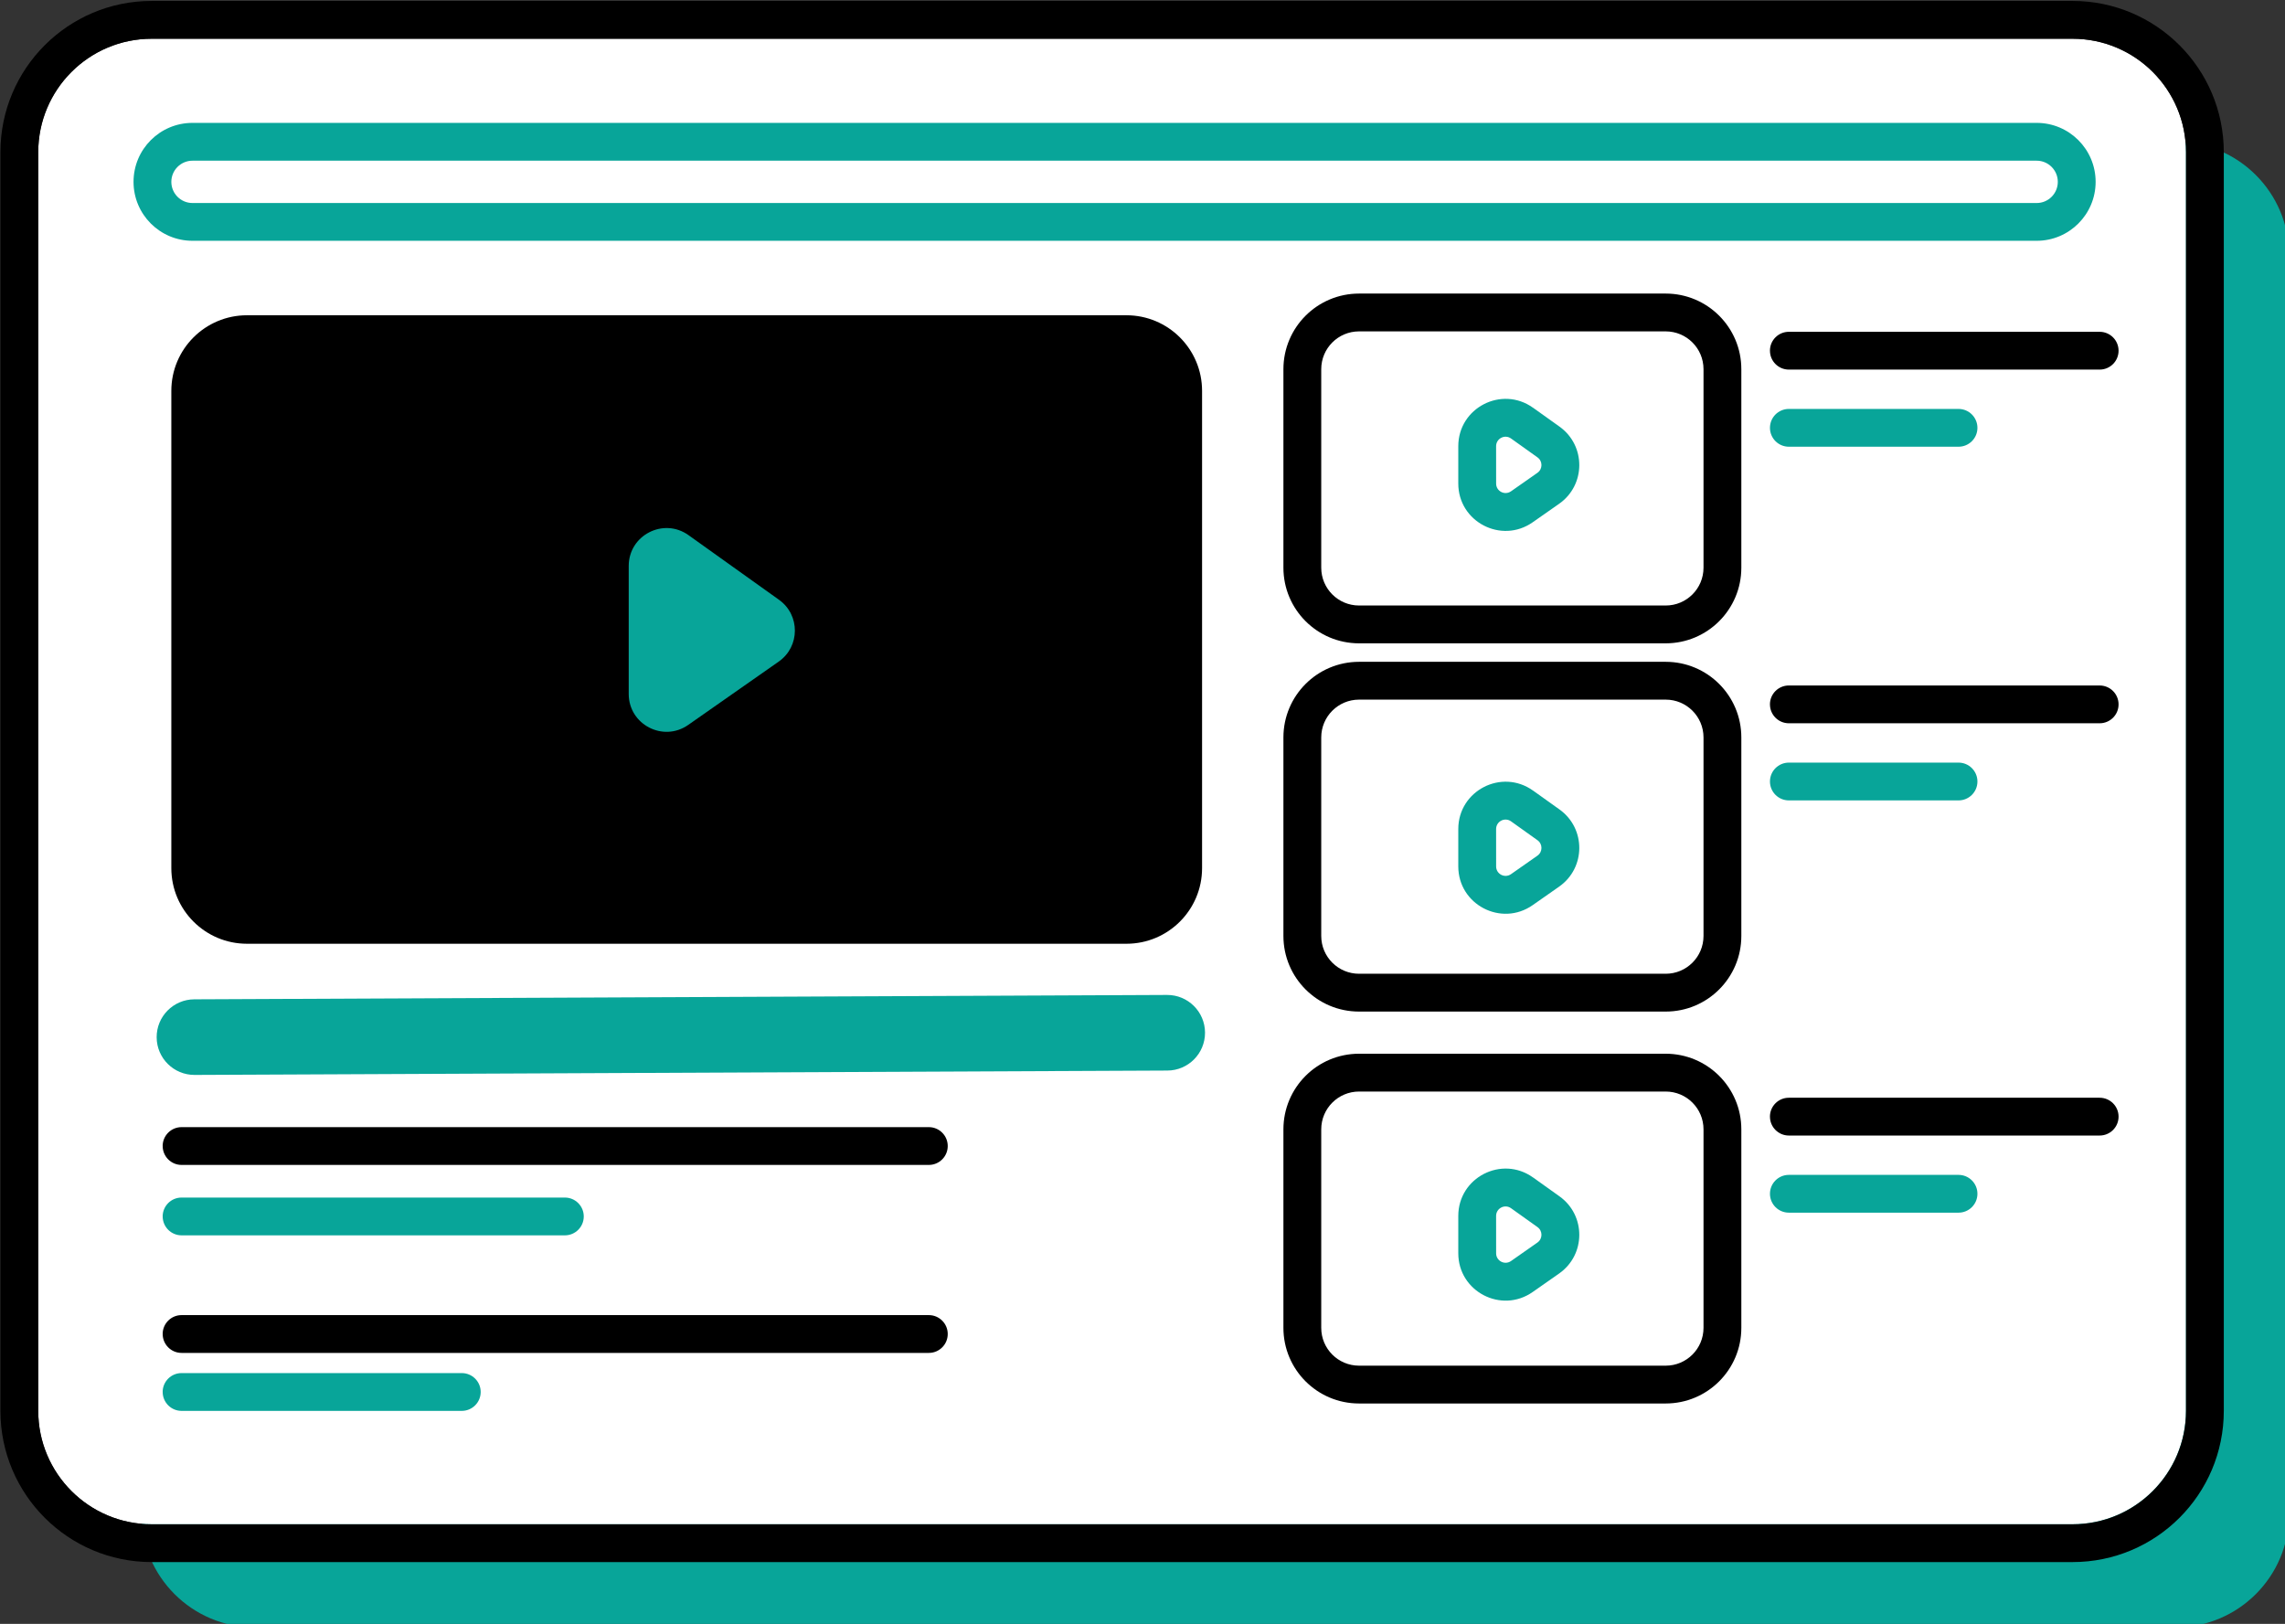 <?xml version="1.0" encoding="UTF-8" standalone="no"?>
<!-- Created with Inkscape (http://www.inkscape.org/) -->

<svg
   width="27.522mm"
   height="19.561mm"
   viewBox="0 0 27.522 19.561"
   version="1.1"
   id="svg5"
   xml:space="preserve"
   sodipodi:docname="tutorials.svg"
   inkscape:version="1.2.2 (b0a8486541, 2022-12-01)"
   xmlns:inkscape="http://www.inkscape.org/namespaces/inkscape"
   xmlns:sodipodi="http://sodipodi.sourceforge.net/DTD/sodipodi-0.dtd"
   xmlns="http://www.w3.org/2000/svg"
   xmlns:svg="http://www.w3.org/2000/svg"><rect x="0" y="0" width="27.522" height="19.561" fill="#333333" stroke="none"/><sodipodi:namedview
     id="namedview7"
     pagecolor="#ffffff"
     bordercolor="#000000"
     borderopacity="0.25"
     inkscape:showpageshadow="2"
     inkscape:pageopacity="0.0"
     inkscape:pagecheckerboard="0"
     inkscape:deskcolor="#d1d1d1"
     inkscape:document-units="mm"
     showgrid="false"
     inkscape:zoom="10.875114"
     inkscape:cx="44.321375"
     inkscape:cy="37.011107"
     inkscape:window-width="1920"
     inkscape:window-height="991"
     inkscape:window-x="-9"
     inkscape:window-y="-9"
     inkscape:window-maximized="1"
     inkscape:current-layer="layer1" /><defs
     id="defs2" /><g
     inkscape:label="Layer 1"
     inkscape:groupmode="layer"
     id="layer1"
     transform="translate(-134,-182.309)"><g
       style="fill:none"
       id="g2062"
       transform="matrix(0.265,0,0,0.265,130.828,175.156)"><path
         d="m 18.393,38.595 c 0,-2.848 2.309,-5.156 5.156,-5.156 h 87.306 c 2.847,0 5.156,2.308 5.156,5.156 V 95.809 c 0,2.848 -2.309,5.156 -5.156,5.156 H 23.549 c -2.848,0 -5.156,-2.308 -5.156,-5.156 z"
         fill="#000000"
         id="path1987"
         style="fill:#08a599;fill-opacity:1" /><path
         d="m 13.708,33.91 c 0,-2.848 2.309,-5.156 5.156,-5.156 H 106.17 c 2.848,0 5.156,2.309 5.156,5.156 V 91.124 c 0,2.848 -2.308,5.156 -5.156,5.156 H 18.864 c -2.848,0 -5.156,-2.309 -5.156,-5.156 z"
         fill="#ffffff"
         id="path1989" /><path
         clip-rule="evenodd"
         d="M 18.864,27.035 H 106.17 c 3.797,0 6.875,3.078 6.875,6.875 V 91.124 c 0,3.797 -3.078,6.875 -6.875,6.875 H 18.864 c -3.797,0 -6.875,-3.078 -6.875,-6.875 V 33.91 c 0,-3.797 3.078,-6.875 6.875,-6.875 z m 0,1.719 c -2.848,0 -5.156,2.309 -5.156,5.156 V 91.124 c 0,2.848 2.309,5.156 5.156,5.156 H 106.17 c 2.848,0 5.156,-2.309 5.156,-5.156 V 33.91 c 0,-2.848 -2.308,-5.156 -5.156,-5.156 z"
         fill="#000000"
         fill-rule="evenodd"
         id="path1991" /><path
         d="m 19.757,44.761 c 0,-1.899 1.539,-3.438 3.438,-3.438 h 39.973 c 1.899,0 3.438,1.539 3.438,3.438 v 21.693 c 0,1.899 -1.539,3.438 -3.438,3.438 H 23.195 c -1.898,0 -3.438,-1.539 -3.438,-3.438 z"
         fill="#000000"
         id="path1993" /><path
         clip-rule="evenodd"
         d="m 19.09,74.144 c -0.004,-0.949 0.762,-1.722 1.711,-1.726 l 44.213,-0.199 c 0.949,-0.004 1.722,0.762 1.726,1.711 0.004,0.949 -0.762,1.722 -1.711,1.726 l -44.213,0.199 c -0.949,0.004 -1.722,-0.762 -1.726,-1.711 z"
         fill="#000000"
         fill-rule="evenodd"
         id="path1995"
         style="fill:#08a599;fill-opacity:1" /><path
         clip-rule="evenodd"
         d="m 19.363,79.087 c 0,-0.475 0.385,-0.859 0.859,-0.859 h 33.965 c 0.475,0 0.859,0.385 0.859,0.859 0,0.475 -0.385,0.859 -0.859,0.859 H 20.223 c -0.475,0 -0.859,-0.385 -0.859,-0.859 z"
         fill="#000000"
         fill-rule="evenodd"
         id="path1997" /><path
         clip-rule="evenodd"
         d="m 19.363,87.632 c 0,-0.475 0.385,-0.859 0.859,-0.859 h 33.965 c 0.475,0 0.859,0.385 0.859,0.859 0,0.475 -0.385,0.859 -0.859,0.859 H 20.223 c -0.475,0 -0.859,-0.385 -0.859,-0.859 z"
         fill="#000000"
         fill-rule="evenodd"
         id="path1999" /><path
         clip-rule="evenodd"
         d="m 19.363,82.288 c 0,-0.475 0.385,-0.859 0.859,-0.859 h 17.422 c 0.475,0 0.859,0.385 0.859,0.859 0,0.475 -0.385,0.859 -0.859,0.859 H 20.223 c -0.475,0 -0.859,-0.385 -0.859,-0.859 z"
         fill="#000000"
         fill-rule="evenodd"
         id="path2001"
         style="fill:#08a599;fill-opacity:1" /><path
         clip-rule="evenodd"
         d="m 19.363,90.267 c 0,-0.475 0.385,-0.859 0.859,-0.859 h 12.737 c 0.475,0 0.859,0.385 0.859,0.859 0,0.475 -0.385,0.859 -0.859,0.859 H 20.223 c -0.475,0 -0.859,-0.385 -0.859,-0.859 z"
         fill="#000000"
         fill-rule="evenodd"
         id="path2003"
         style="fill:#08a599;fill-opacity:1" /><path
         clip-rule="evenodd"
         d="m 92.416,42.934 c 0,-0.475 0.385,-0.859 0.859,-0.859 h 14.127 c 0.475,0 0.86,0.385 0.86,0.859 0,0.475 -0.385,0.859 -0.86,0.859 H 93.276 c -0.475,0 -0.859,-0.385 -0.859,-0.859 z"
         fill="#000000"
         fill-rule="evenodd"
         id="path2005" /><path
         clip-rule="evenodd"
         d="m 92.417,46.44 c 0,-0.475 0.385,-0.859 0.859,-0.859 h 7.712 c 0.475,0 0.859,0.385 0.859,0.859 0,0.475 -0.384,0.859 -0.859,0.859 h -7.712 c -0.475,0 -0.859,-0.385 -0.859,-0.859 z"
         fill="#000000"
         fill-rule="evenodd"
         id="path2007"
         style="fill:#08a599;fill-opacity:1" /><path
         clip-rule="evenodd"
         d="m 92.416,77.751 c 0,-0.475 0.385,-0.859 0.859,-0.859 h 14.127 c 0.475,0 0.86,0.385 0.86,0.859 0,0.475 -0.385,0.859 -0.86,0.859 H 93.276 c -0.475,0 -0.859,-0.385 -0.859,-0.859 z"
         fill="#000000"
         fill-rule="evenodd"
         id="path2009" /><path
         clip-rule="evenodd"
         d="m 92.417,81.257 c 0,-0.475 0.385,-0.859 0.859,-0.859 h 7.712 c 0.475,0 0.859,0.385 0.859,0.859 0,0.475 -0.384,0.859 -0.859,0.859 h -7.712 c -0.475,0 -0.859,-0.385 -0.859,-0.859 z"
         fill="#000000"
         fill-rule="evenodd"
         id="path2011"
         style="fill:#08a599;fill-opacity:1" /><path
         clip-rule="evenodd"
         d="m 92.416,59.011 c 0,-0.475 0.385,-0.859 0.859,-0.859 h 14.127 c 0.475,0 0.86,0.385 0.86,0.859 0,0.475 -0.385,0.859 -0.86,0.859 H 93.276 c -0.475,0 -0.859,-0.385 -0.859,-0.859 z"
         fill="#000000"
         fill-rule="evenodd"
         id="path2013" /><path
         clip-rule="evenodd"
         d="m 92.417,62.517 c 0,-0.475 0.385,-0.859 0.859,-0.859 h 7.712 c 0.475,0 0.859,0.385 0.859,0.859 0,0.475 -0.384,0.859 -0.859,0.859 h -7.712 c -0.475,0 -0.859,-0.385 -0.859,-0.859 z"
         fill="#000000"
         fill-rule="evenodd"
         id="path2015"
         style="fill:#08a599;fill-opacity:1" /><path
         clip-rule="evenodd"
         d="m 73.741,40.337 h 13.937 c 1.899,0 3.438,1.539 3.438,3.438 v 9.023 c 0,1.899 -1.539,3.438 -3.438,3.438 H 73.741 c -1.899,0 -3.438,-1.539 -3.438,-3.438 v -9.023 c 0,-1.899 1.539,-3.438 3.438,-3.438 z m 0,1.719 c -0.949,0 -1.719,0.769 -1.719,1.719 v 9.023 c 0,0.949 0.769,1.719 1.719,1.719 h 13.937 c 0.949,0 1.719,-0.769 1.719,-1.719 v -9.023 c 0,-0.949 -0.769,-1.719 -1.719,-1.719 z"
         fill="#000000"
         fill-rule="evenodd"
         id="path2017" /><path
         d="m 47.379,54.258 -4.115,-2.939 c -1.138,-0.813 -2.718,6e-4 -2.718,1.399 v 5.819 c 0,1.391 1.565,2.205 2.704,1.408 l 4.115,-2.88 c 0.972,-0.68 0.979,-2.117 0.013,-2.807 z"
         fill="#ffffff"
         id="path2019"
         style="fill:#08a599;fill-opacity:1" /><path
         clip-rule="evenodd"
         d="m 20.719,32.578 h 83.82 c 1.48,0 2.68,1.2 2.68,2.68 0,1.48 -1.2,2.68 -2.68,2.68 h -83.82 c -1.48,0 -2.68,-1.2 -2.68,-2.68 0,-1.48 1.2,-2.68 2.68,-2.68 z m 0,1.719 c -0.531,0 -0.962,0.431 -0.962,0.962 0,0.531 0.431,0.962 0.962,0.962 h 83.82 c 0.531,0 0.961,-0.431 0.961,-0.962 0,-0.531 -0.43,-0.962 -0.961,-0.962 z"
         fill="#000000"
         fill-rule="evenodd"
         id="path2021"
         style="fill:#08a599;fill-opacity:1" /><path
         clip-rule="evenodd"
         d="m 73.741,57.076 h 13.937 c 1.899,0 3.438,1.539 3.438,3.438 v 9.023 c 0,1.899 -1.539,3.438 -3.438,3.438 H 73.741 c -1.899,0 -3.438,-1.539 -3.438,-3.438 v -9.023 c 0,-1.899 1.539,-3.438 3.438,-3.438 z m 0,1.719 c -0.949,0 -1.719,0.77 -1.719,1.719 v 9.023 c 0,0.949 0.769,1.719 1.719,1.719 h 13.937 c 0.949,0 1.719,-0.769 1.719,-1.719 v -9.023 c 0,-0.949 -0.769,-1.719 -1.719,-1.719 z"
         fill="#000000"
         fill-rule="evenodd"
         id="path2023" /><path
         clip-rule="evenodd"
         d="m 73.741,74.891 h 13.937 c 1.899,0 3.438,1.539 3.438,3.438 v 9.023 c 0,1.899 -1.539,3.438 -3.438,3.438 H 73.741 c -1.899,0 -3.438,-1.539 -3.438,-3.438 v -9.023 c 0,-1.899 1.539,-3.438 3.438,-3.438 z m 0,1.719 c -0.949,0 -1.719,0.77 -1.719,1.719 v 9.023 c 0,0.949 0.769,1.719 1.719,1.719 h 13.937 c 0.949,0 1.719,-0.769 1.719,-1.719 v -9.023 c 0,-0.949 -0.769,-1.719 -1.719,-1.719 z"
         fill="#000000"
         fill-rule="evenodd"
         id="path2025" /><path
         clip-rule="evenodd"
         d="m 79.971,48.974 c 0,0.348 0.391,0.551 0.676,0.352 l 1.201,-0.841 c 0.243,-0.17 0.245,-0.529 0.003,-0.702 l -1.202,-0.858 c -0.284,-0.203 -0.679,1e-4 -0.679,0.35 z m 1.679,-3.447 1.201,0.858 c 1.207,0.862 1.198,2.658 -0.017,3.508 l -1.202,0.841 c -1.424,0.997 -3.381,-0.022 -3.381,-1.76 v -1.699 c 0,-1.748 1.975,-2.764 3.397,-1.748 z"
         fill="#000000"
         fill-rule="evenodd"
         id="path2027"
         style="fill:#08a599;fill-opacity:1" /><path
         clip-rule="evenodd"
         d="m 79.971,66.377 c 0,0.348 0.391,0.551 0.676,0.352 l 1.201,-0.841 c 0.243,-0.17 0.245,-0.529 0.003,-0.702 l -1.202,-0.858 c -0.284,-0.203 -0.679,2e-4 -0.679,0.35 z m 1.679,-3.447 1.201,0.858 c 1.207,0.862 1.198,2.658 -0.017,3.508 l -1.202,0.841 c -1.424,0.997 -3.381,-0.022 -3.381,-1.76 v -1.699 c 0,-1.748 1.975,-2.764 3.397,-1.748 z"
         fill="#000000"
         fill-rule="evenodd"
         id="path2029"
         style="fill:#08a599;fill-opacity:1" /><path
         clip-rule="evenodd"
         d="m 79.971,83.963 c 0,0.348 0.391,0.551 0.676,0.352 l 1.201,-0.841 c 0.243,-0.17 0.245,-0.529 0.003,-0.702 l -1.202,-0.858 c -0.284,-0.203 -0.679,1e-4 -0.679,0.35 z m 1.679,-3.447 1.201,0.858 c 1.207,0.862 1.198,2.658 -0.017,3.508 l -1.202,0.841 c -1.424,0.997 -3.381,-0.022 -3.381,-1.76 v -1.699 c 0,-1.748 1.975,-2.764 3.397,-1.748 z"
         fill="#000000"
         fill-rule="evenodd"
         id="path2031"
         style="fill:#08a599;fill-opacity:1" /></g></g></svg>
